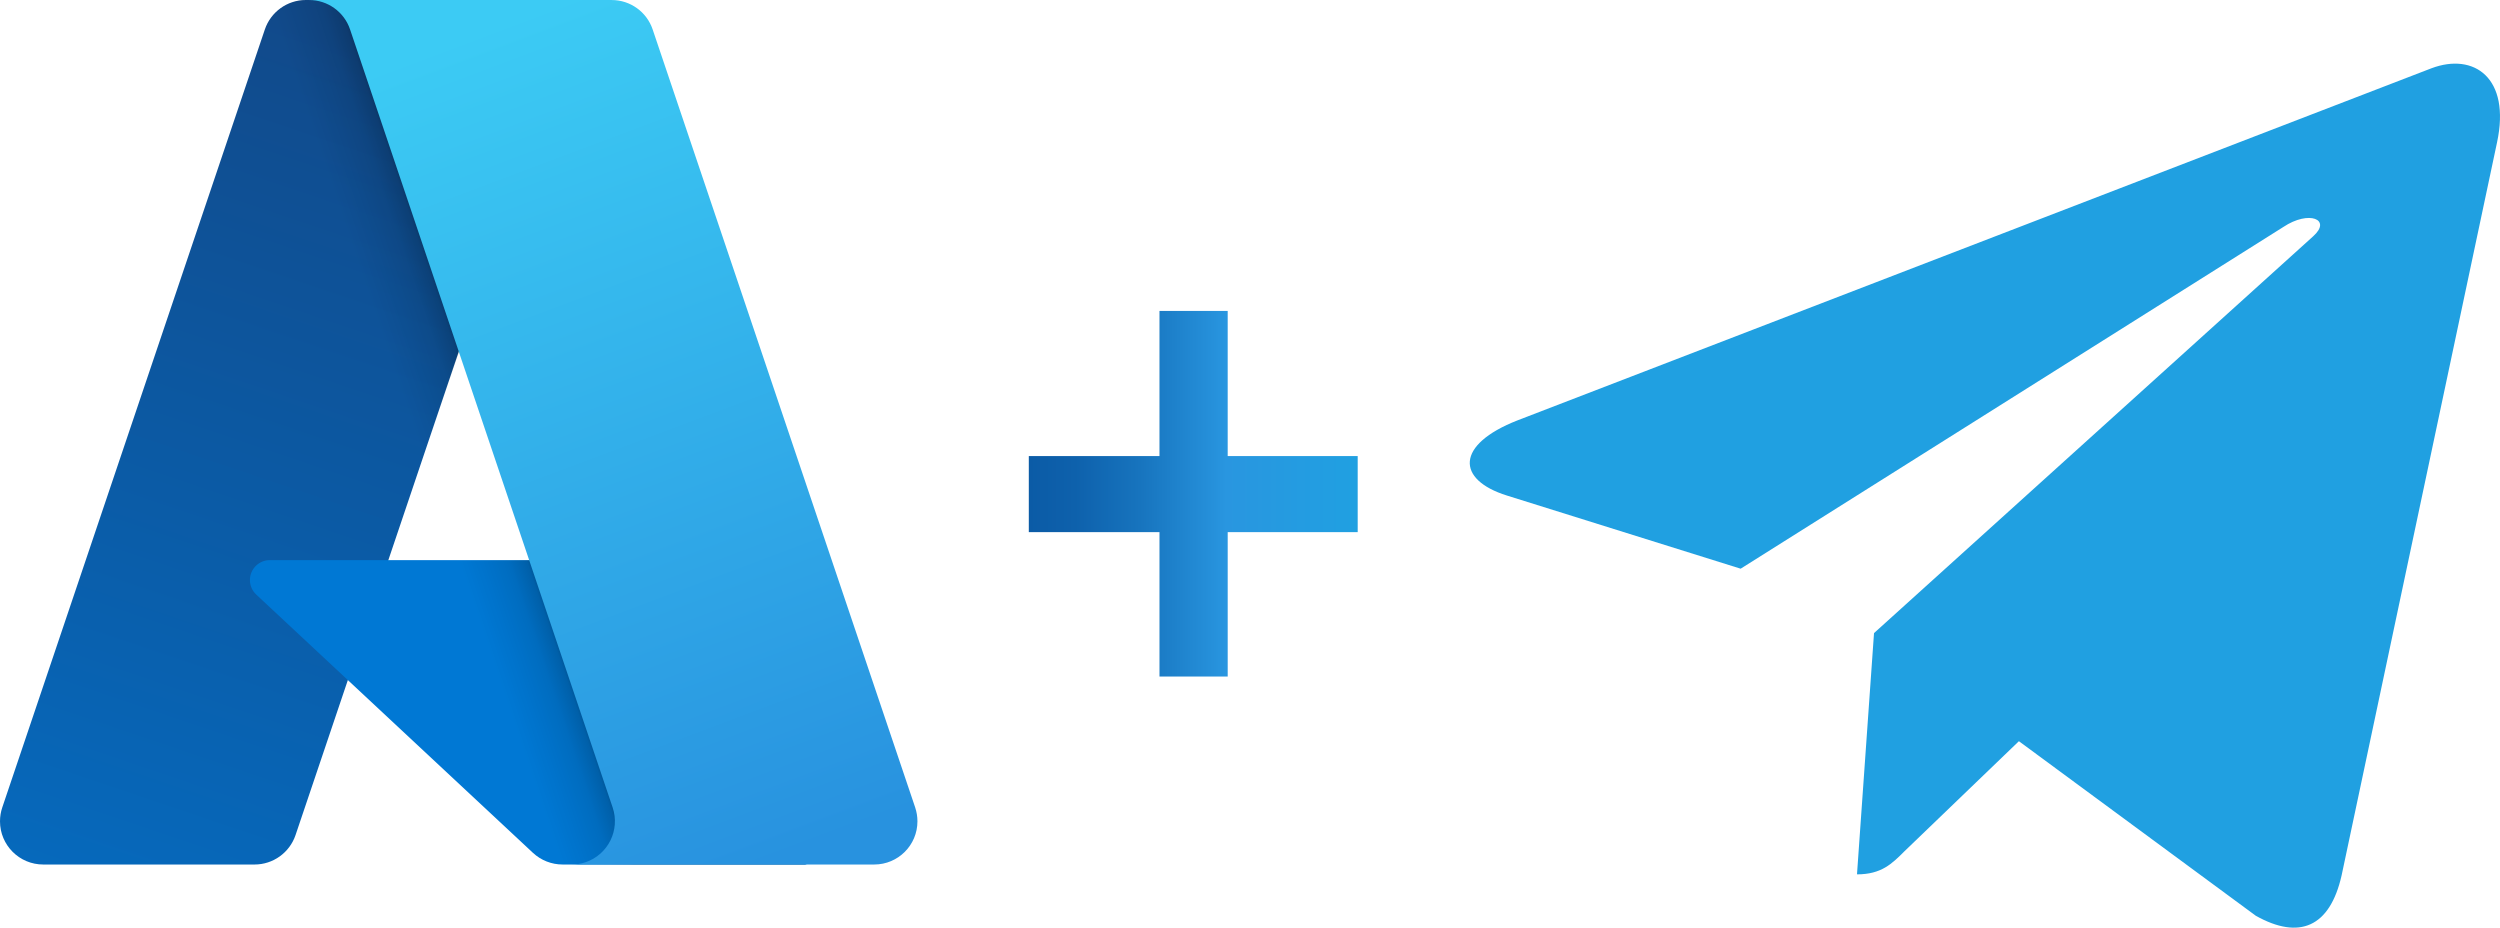 <svg xmlns="http://www.w3.org/2000/svg" xmlns:xlink="http://www.w3.org/1999/xlink" version="1.1" x="0px" y="0px" style="enable-background:new 0 0 1024 768;" xml:space="preserve" viewBox="17.21 164.15 995.79 369.5">
<style type="text/css">
	.st0{fill:url(#SVGID_1_);}
	.st1{fill:url(#SVGID_00000107547062458780058030000011929074680824844165_);}
	.st2{fill:#0078D4;}
	.st3{fill:url(#SVGID_00000049903877625962985540000005303870519330123952_);}
	.st4{fill:url(#SVGID_00000111151759936507654930000017236622567837214614_);}
	.st5{fill:#20A0E1;}
</style><style class="darkreader darkreader--sync" media="screen"/>
<g id="Layer_3">
	<g>
		<linearGradient id="SVGID_1_" gradientUnits="userSpaceOnUse" x1="427" y1="360.807" x2="558" y2="360.807">
			<stop offset="0" style="stop-color: rgb(11, 91, 166); --darkreader-inline-stopcolor: #6cb8f5;" data-darkreader-inline-stopcolor=""/>
			<stop offset="0.141" style="stop-color: rgb(14, 97, 172); --darkreader-inline-stopcolor: #69b6f3;" data-darkreader-inline-stopcolor=""/>
			<stop offset="0.338" style="stop-color: rgb(23, 116, 190); --darkreader-inline-stopcolor: #60b0ec;" data-darkreader-inline-stopcolor=""/>
			<stop offset="0.566" style="stop-color: rgb(38, 145, 219); --darkreader-inline-stopcolor: #3b9cdf;" data-darkreader-inline-stopcolor=""/>
			<stop offset="0.599" style="stop-color: rgb(41, 150, 224); --darkreader-inline-stopcolor: #3da0e3;" data-darkreader-inline-stopcolor=""/>
			<stop offset="0.994" style="stop-color: rgb(32, 160, 225); --darkreader-inline-stopcolor: #36a9e4;" data-darkreader-inline-stopcolor=""/>
		</linearGradient>
		<path class="st0" d="M558,376.11h-51.78v57.5h-27.17v-57.5H427V345.8h52.05V288h27.17v57.8H558V376.11z"/>
	</g>
</g>
<g id="Azure">
	<g>
		
			<linearGradient id="SVGID_00000015328201780241089800000006412675512766726273_" gradientUnits="userSpaceOnUse" x1="-1121.706" y1="987.589" x2="-1193.581" y2="1199.928" gradientTransform="matrix(1.562 0 0 1.562 1931.125 -1353.438)">
			<stop offset="0" style="stop-color: rgb(17, 74, 139); --darkreader-inline-stopcolor: #7ebbef;" data-darkreader-inline-stopcolor=""/>
			<stop offset="1" style="stop-color: rgb(6, 105, 188); --darkreader-inline-stopcolor: #5db6fa;" data-darkreader-inline-stopcolor=""/>
		</linearGradient>
		<path style="fill:url(#SVGID_00000015328201780241089800000006412675512766726273_);" d="M139.05,164.15h108.14L134.93,496.77    c-2.37,7.01-8.94,11.73-16.33,11.73H34.43c-9.51,0-17.22-7.71-17.22-17.21c0-1.87,0.3-3.73,0.9-5.5l104.59-309.9    C125.07,168.87,131.65,164.15,139.05,164.15L139.05,164.15z"/>
		<path class="st2" d="M296.19,387.25H124.71c-4.38,0-7.94,3.54-7.95,7.93c0,2.2,0.91,4.31,2.53,5.81l110.19,102.85    c3.21,2.99,7.43,4.66,11.82,4.66h97.1L296.19,387.25z"/>
		
			<linearGradient id="SVGID_00000052083518002377514570000001586446973240673977_" gradientUnits="userSpaceOnUse" x1="-1099.254" y1="1086.541" x2="-1115.88" y2="1092.163" gradientTransform="matrix(1.562 0 0 1.562 1931.125 -1353.438)">
			<stop offset="0" style="stop-color: rgb(0, 0, 0); stop-opacity: 0.3; --darkreader-inline-stopcolor: #e8e6e3;" data-darkreader-inline-stopcolor=""/>
			<stop offset="0.071" style="stop-color: rgb(0, 0, 0); stop-opacity: 0.2; --darkreader-inline-stopcolor: #e8e6e3;" data-darkreader-inline-stopcolor=""/>
			<stop offset="0.321" style="stop-color: rgb(0, 0, 0); stop-opacity: 0.1; --darkreader-inline-stopcolor: #e8e6e3;" data-darkreader-inline-stopcolor=""/>
			<stop offset="0.623" style="stop-color: rgb(0, 0, 0); stop-opacity: 0.05; --darkreader-inline-stopcolor: #e8e6e3;" data-darkreader-inline-stopcolor=""/>
			<stop offset="1" style="stop-color: rgb(0, 0, 0); stop-opacity: 0; --darkreader-inline-stopcolor: #e8e6e3;" data-darkreader-inline-stopcolor=""/>
		</linearGradient>
		<path style="fill:url(#SVGID_00000052083518002377514570000001586446973240673977_);" d="M139.05,164.15    c-7.49-0.03-14.12,4.82-16.38,11.96L18.25,485.5c-3.21,8.94,1.44,18.78,10.38,21.99c1.88,0.67,3.86,1.02,5.85,1.01h86.33    c6.55-1.17,11.96-5.77,14.16-12.04l20.82-61.37l74.38,69.38c3.12,2.58,7.03,4,11.07,4.04h96.74l-42.43-121.25l-123.69,0.03    l75.7-223.12H139.05z"/>
		
			<linearGradient id="SVGID_00000000202701961284804740000001109766554810799016_" gradientUnits="userSpaceOnUse" x1="-1107.88" y1="981.202" x2="-1028.982" y2="1191.401" gradientTransform="matrix(1.562 0 0 1.562 1931.125 -1353.438)">
			<stop offset="0" style="stop-color: rgb(60, 203, 244); --darkreader-inline-stopcolor: #46cef5;" data-darkreader-inline-stopcolor=""/>
			<stop offset="1" style="stop-color: rgb(40, 146, 223); --darkreader-inline-stopcolor: #3c9de2;" data-darkreader-inline-stopcolor=""/>
		</linearGradient>
		<path style="fill:url(#SVGID_00000000202701961284804740000001109766554810799016_);" d="M277.17,175.87    c-2.36-7-8.93-11.71-16.31-11.71H140.33c7.39,0,13.95,4.71,16.31,11.71l104.59,309.91c3.04,9.01-1.8,18.78-10.81,21.82    c-1.77,0.6-3.63,0.9-5.51,0.9h120.52c9.51,0,17.22-7.71,17.21-17.22c0-1.87-0.31-3.73-0.9-5.5L277.17,175.87z"/>
	</g>
</g>
<g id="Telegram">
	<path class="st5" d="M1011.83,220.83l-61.93,292.05c-4.67,20.61-16.86,25.74-34.17,16.03l-94.36-69.53l-45.53,43.79   c-5.04,5.04-9.25,9.25-18.96,9.25l6.78-96.1L938.55,258.3c7.6-6.78-1.65-10.53-11.82-3.76L710.54,390.67l-93.07-29.13   c-20.25-6.32-20.61-20.25,4.21-29.96l364.05-140.25C1002.58,185.01,1017.33,195.09,1011.83,220.83z"/>
</g>
</svg>